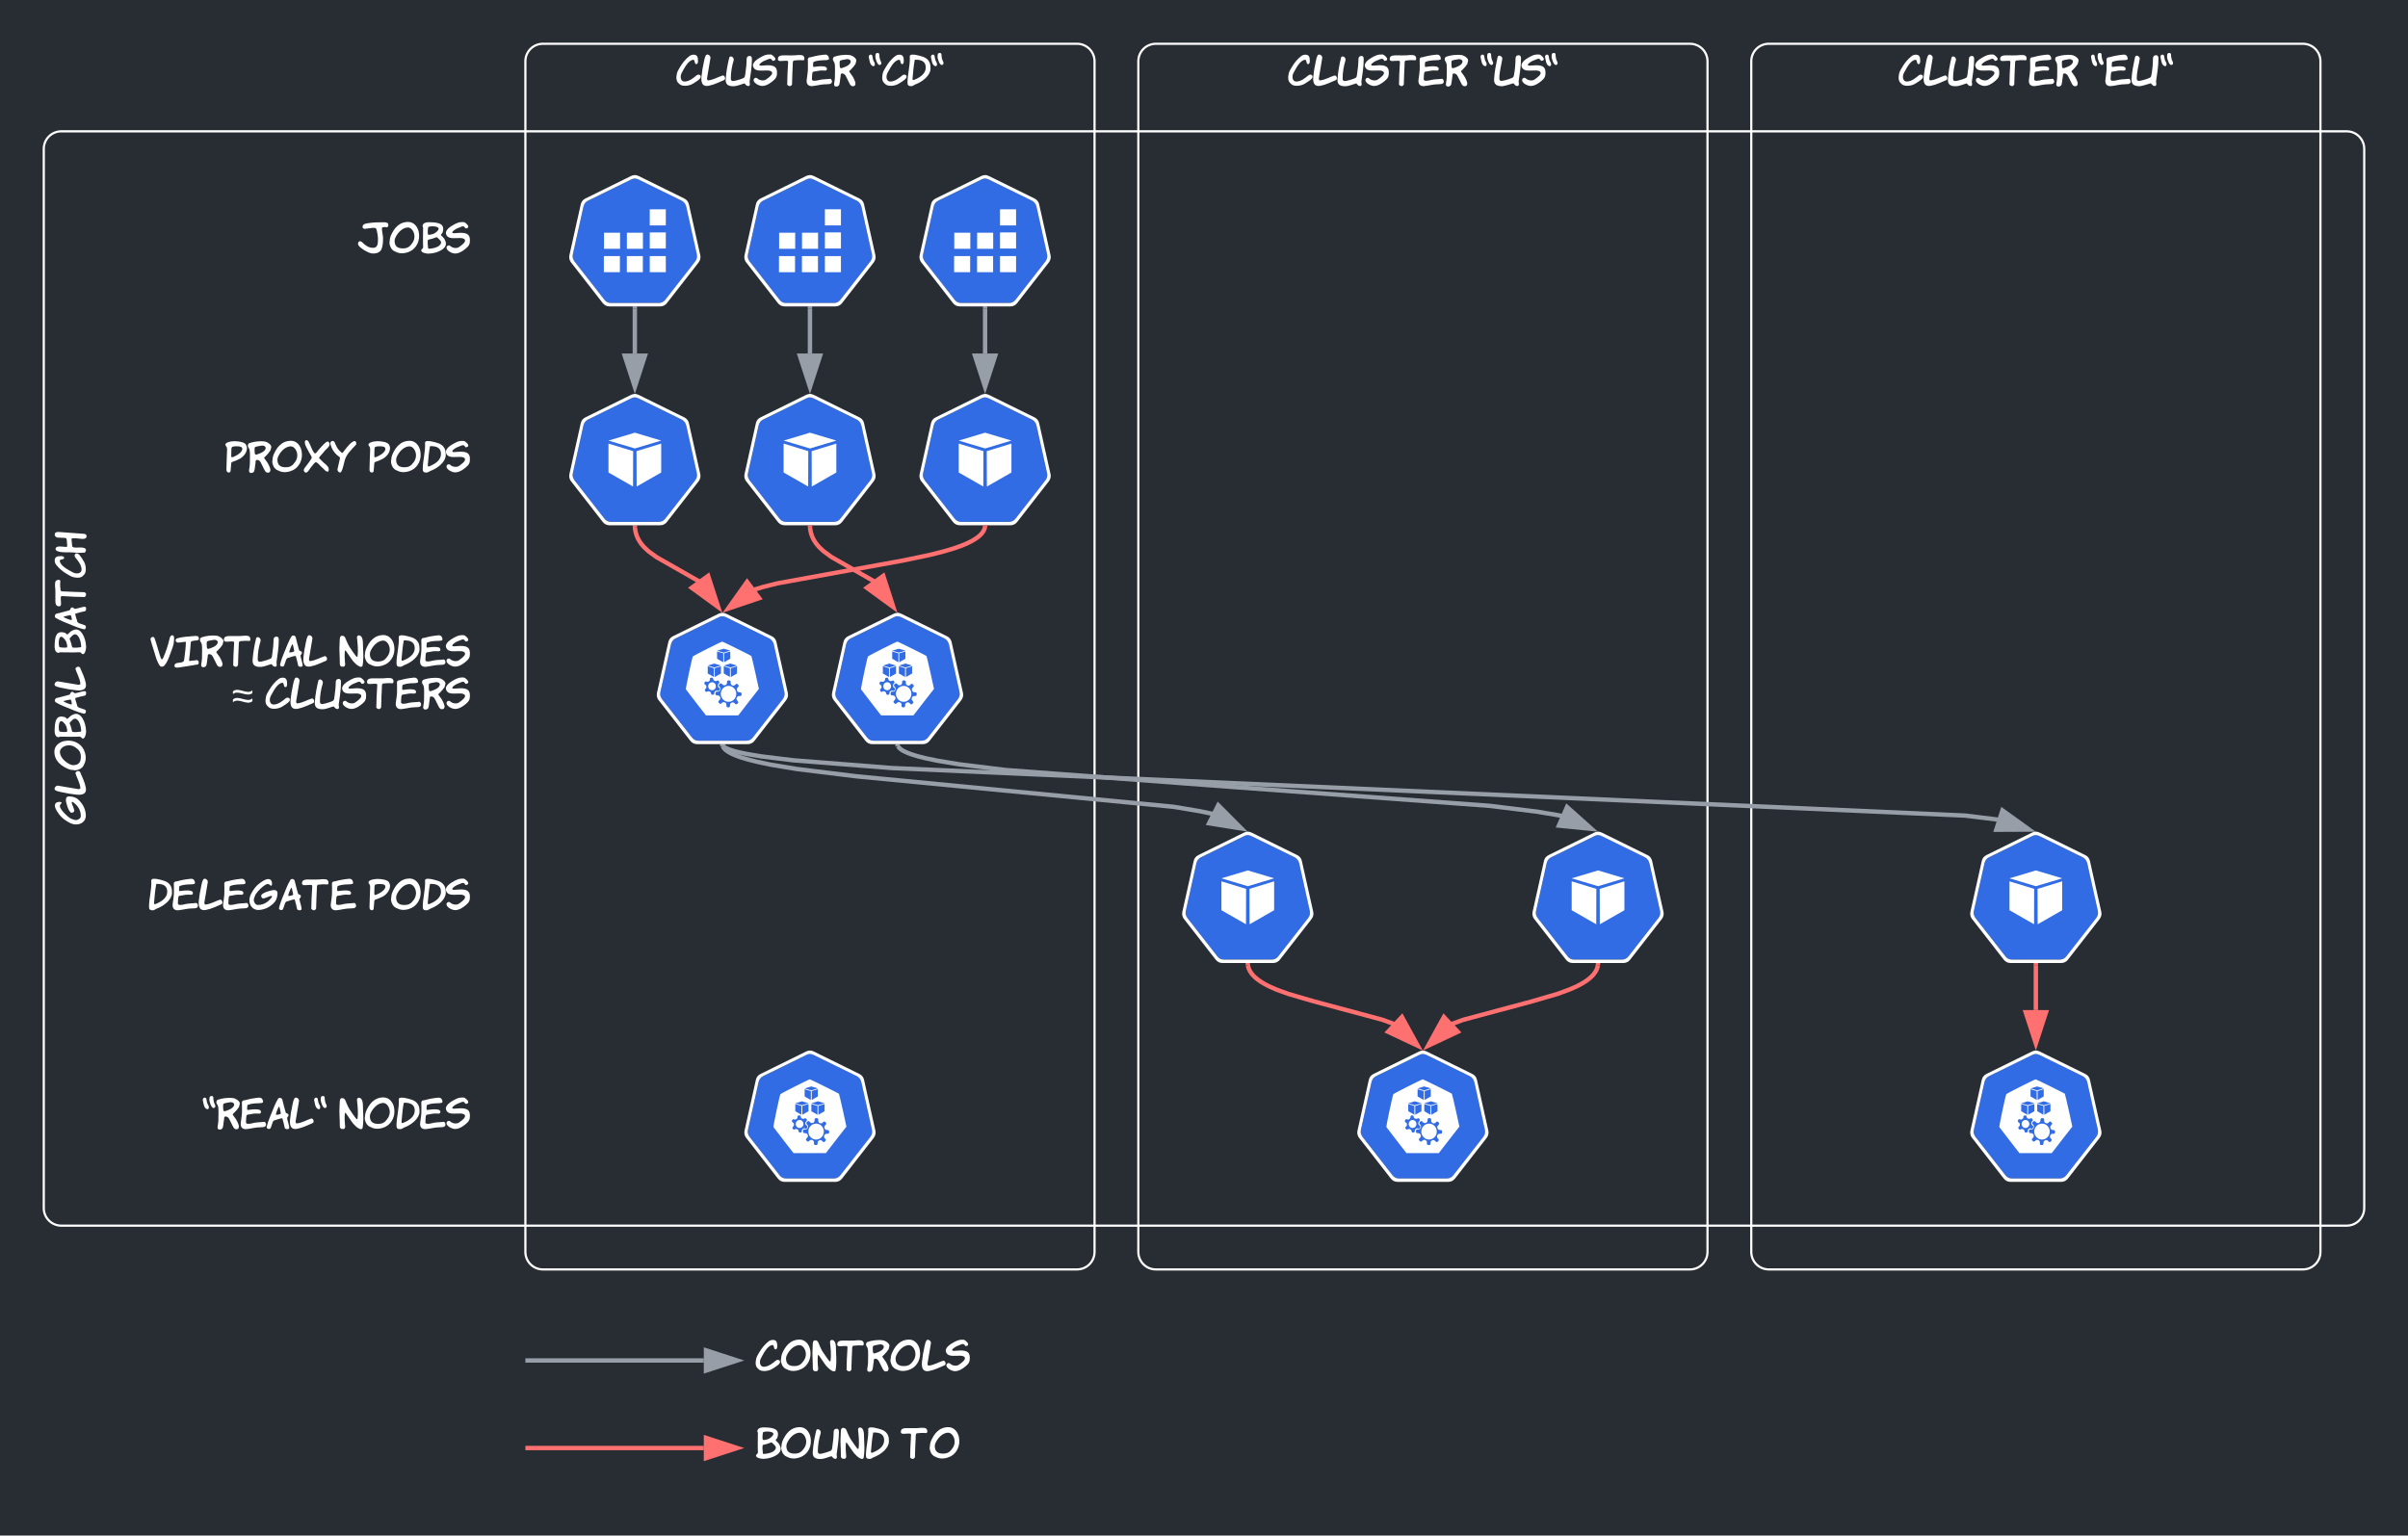 <svg xmlns:xlink="http://www.w3.org/1999/xlink" xmlns:lucid="lucid" xmlns="http://www.w3.org/2000/svg" width="1100"
     height="701.6">
    <g transform="translate(-20 -20)" lucid:page-tab-id="0_0">
        <path d="M0 0h1870.4v1323.2H0z" fill="#282c33"/>
        <path d="M40 88c0-4.42 3.58-8 8-8h1044c4.42 0 8 3.58 8 8v484c0 4.42-3.58 8-8 8H48c-4.42 0-8-3.58-8-8z"
              stroke="#fff" fill-opacity="0"/>
        <use xlink:href="#a"
             transform="matrix(-1.8369701987210297e-16,-1,1,-1.8369701987210297e-16,45,575) translate(178.004 14.4)"/>
        <use xlink:href="#b"
             transform="matrix(-1.8369701987210297e-16,-1,1,-1.8369701987210297e-16,45,575) translate(255.764 14.4)"/>
        <path d="M820 48c0-4.42 3.58-8 8-8h244c4.42 0 8 3.58 8 8v544c0 4.42-3.58 8-8 8H828c-4.42 0-8-3.58-8-8z"
              stroke="#fff" fill-opacity="0"/>
        <use xlink:href="#c" transform="matrix(1,0,0,1,825,45) translate(62.126 14.4)"/>
        <use xlink:href="#d" transform="matrix(1,0,0,1,825,45) translate(150.02 14.4)"/>
        <path d="M540 48c0-4.42 3.58-8 8-8h244c4.42 0 8 3.58 8 8v544c0 4.42-3.58 8-8 8H548c-4.42 0-8-3.58-8-8z"
              stroke="#fff" fill-opacity="0"/>
        <use xlink:href="#c" transform="matrix(1,0,0,1,545,45) translate(63.269 14.4)"/>
        <use xlink:href="#e" transform="matrix(1,0,0,1,545,45) translate(151.163 14.4)"/>
        <path d="M260 48c0-4.42 3.58-8 8-8h244c4.42 0 8 3.58 8 8v544c0 4.42-3.58 8-8 8H268c-4.42 0-8-3.58-8-8z"
              stroke="#fff" fill-opacity="0"/>
        <use xlink:href="#c" transform="matrix(1,0,0,1,265,45) translate(63.791 14.4)"/>
        <use xlink:href="#f" transform="matrix(1,0,0,1,265,45) translate(151.685 14.4)"/>
        <path d="M469.83 201.58c-.57.06-1.02.17-1.48.4l-19.72 9.72c-1.08.5-1.82 1.42-2.05 2.6l-4.9 21.9c-.2 1.02-.04 2.04.53 2.95.06.1.12.17.23.3l13.64 17.5c.74.96 1.77 1.47 2.96 1.47h21.94c1.2 0 2.22-.5 2.95-1.48l13.65-17.5c.73-.97 1.02-2.1.73-3.3l-4.88-21.83c-.23-1.18-.97-2.1-2.05-2.6l-19.72-9.72c-.63-.28-1.2-.45-1.82-.4z"
              stroke="#000" stroke-opacity="0" stroke-width="0" fill="#326ce5"/>
        <path d="M469.82 200c-.6.06-1.08.18-1.56.42l-20.82 10.26c-1.14.54-1.92 1.5-2.16 2.76l-5.16 23.1c-.24 1.08-.06 2.16.54 3.12.06.12.12.18.24.3l14.4 18.48c.78 1.02 1.86 1.56 3.12 1.56h23.16c1.26 0 2.34-.54 3.12-1.56l14.4-18.48c.78-1.02 1.08-2.22.78-3.42l-5.16-23.1c-.24-1.26-1.02-2.22-2.16-2.76l-20.82-10.26c-.66-.3-1.26-.48-1.92-.42zm0 1.56c.66 0 1.2.12 1.8.42l19.8 9.72c1.02.54 1.74 1.44 2.04 2.64l4.86 21.84c.24 1.2 0 2.28-.72 3.24l-13.68 17.52c-.72.96-1.74 1.5-2.94 1.5h-21.96c-1.2 0-2.22-.54-2.94-1.5l-13.68-17.52c-.06-.06-.12-.18-.18-.3-.6-.9-.78-1.86-.54-2.94l4.86-21.84c.3-1.2.96-2.1 2.04-2.64l19.8-9.72c.48-.24.9-.36 1.44-.42z"
              stroke="#000" stroke-opacity="0" stroke-width="0" fill="#fff"/>
        <path d="M457.96 221.3l12.04-3.6 12.04 3.6-12.04 3.6zM457.96 222.68v13.2l11.22 6.42.05-16.17zM482.04 222.68v13.2l-11.22 6.42-.05-16.17z"
              stroke="#000" stroke-opacity="0" fill="#fff"/>
        <path d="M470 161v20.5" stroke="#979ea8" stroke-width="2" fill="none"/>
        <path d="M471 161.03h-2V160h2z" fill="#979ea8"/>
        <path d="M470 196.78l-4.64-14.27h9.28z" stroke="#979ea8" stroke-width="2" fill="#979ea8"/>
        <path d="M749.83 401.58c-.57.06-1.02.17-1.48.4l-19.72 9.72c-1.08.5-1.82 1.42-2.05 2.6l-4.9 21.9c-.2 1.02-.04 2.04.53 2.95.06.1.12.17.23.3l13.64 17.5c.74.96 1.77 1.47 2.96 1.47h21.94c1.2 0 2.22-.5 2.95-1.48l13.65-17.5c.73-.97 1.02-2.1.73-3.3l-4.88-21.83c-.23-1.18-.97-2.1-2.05-2.6l-19.72-9.72c-.63-.28-1.2-.45-1.82-.4z"
              stroke="#000" stroke-opacity="0" stroke-width="0" fill="#326ce5"/>
        <path d="M749.82 400c-.6.06-1.08.18-1.56.42l-20.82 10.26c-1.14.54-1.92 1.5-2.16 2.76l-5.16 23.1c-.24 1.08-.06 2.16.54 3.12.06.12.12.18.24.3l14.4 18.48c.78 1.02 1.86 1.56 3.12 1.56h23.16c1.26 0 2.34-.54 3.12-1.56l14.4-18.48c.78-1.02 1.08-2.22.78-3.42l-5.16-23.1c-.24-1.26-1.02-2.22-2.16-2.76l-20.82-10.26c-.66-.3-1.26-.48-1.92-.42zm0 1.56c.66 0 1.2.12 1.8.42l19.8 9.72c1.02.54 1.74 1.44 2.04 2.64l4.86 21.84c.24 1.2 0 2.28-.72 3.24l-13.68 17.52c-.72.96-1.74 1.5-2.94 1.5h-21.96c-1.2 0-2.22-.54-2.94-1.5l-13.68-17.52c-.06-.06-.12-.18-.18-.3-.6-.9-.78-1.86-.54-2.94l4.86-21.84c.3-1.2.96-2.1 2.04-2.64l19.8-9.72c.48-.24.9-.36 1.44-.42z"
              stroke="#000" stroke-opacity="0" stroke-width="0" fill="#fff"/>
        <path d="M737.96 421.3l12.04-3.6 12.04 3.6-12.04 3.6zM737.96 422.68v13.2l11.22 6.42.05-16.17zM762.04 422.68v13.2l-11.22 6.42-.05-16.17z"
              stroke="#000" stroke-opacity="0" fill="#fff"/>
        <path d="M389.83 201.58c-.57.06-1.02.17-1.48.4l-19.72 9.72c-1.08.5-1.82 1.42-2.05 2.6l-4.9 21.9c-.2 1.02-.04 2.04.53 2.95.06.1.12.17.23.3l13.64 17.5c.74.96 1.77 1.47 2.96 1.47h21.94c1.2 0 2.22-.5 2.95-1.48l13.65-17.5c.73-.97 1.02-2.1.73-3.3l-4.88-21.83c-.23-1.18-.97-2.1-2.05-2.6l-19.72-9.72c-.63-.28-1.2-.45-1.82-.4z"
              stroke="#000" stroke-opacity="0" stroke-width="0" fill="#326ce5"/>
        <path d="M389.82 200c-.6.06-1.08.18-1.56.42l-20.82 10.26c-1.14.54-1.92 1.5-2.16 2.76l-5.16 23.1c-.24 1.08-.06 2.16.54 3.12.06.12.12.18.24.3l14.4 18.48c.78 1.02 1.86 1.56 3.12 1.56h23.16c1.26 0 2.34-.54 3.12-1.56l14.4-18.48c.78-1.02 1.08-2.22.78-3.42l-5.16-23.1c-.24-1.26-1.02-2.22-2.16-2.76l-20.82-10.26c-.66-.3-1.26-.48-1.92-.42zm0 1.56c.66 0 1.2.12 1.8.42l19.8 9.72c1.02.54 1.74 1.44 2.04 2.64l4.86 21.84c.24 1.2 0 2.28-.72 3.24l-13.68 17.52c-.72.96-1.74 1.5-2.94 1.5h-21.96c-1.2 0-2.22-.54-2.94-1.5l-13.68-17.52c-.06-.06-.12-.18-.18-.3-.6-.9-.78-1.86-.54-2.94l4.86-21.84c.3-1.2.96-2.1 2.04-2.64l19.8-9.72c.48-.24.9-.36 1.44-.42z"
              stroke="#000" stroke-opacity="0" stroke-width="0" fill="#fff"/>
        <path d="M377.96 221.3l12.04-3.6 12.04 3.6-12.04 3.6zM377.96 222.68v13.2l11.22 6.42.05-16.17zM402.04 222.68v13.2l-11.22 6.42-.05-16.17z"
              stroke="#000" stroke-opacity="0" fill="#fff"/>
        <path d="M390 161v20.5" stroke="#979ea8" stroke-width="2" fill="none"/>
        <path d="M391 161.03h-2V160h2z" fill="#979ea8"/>
        <path d="M390 196.78l-4.64-14.27h9.28z" stroke="#979ea8" stroke-width="2" fill="#979ea8"/>
        <path d="M350.2 360.98l.04.1.05.1.06.14.07.12.08.14.1.14.12.14.13.16.15.16.17.18.2.2.24.2.3.22.33.24.42.28.5.3.63.35.8.4 1.03.45 1.38.54 1.88.65 2.7.8 4.02 1.03 6.52 1.37 11.84 1.97 27.54 3.37 144.58 13.9 11.84 1.98 6.35 1.33"
              stroke="#979ea8" stroke-width="2" fill="none"/>
        <path d="M351.02 361l-2 .05L349 360h2z" fill="#979ea8"/>
        <path d="M587.12 398.54l-14.8-2.37 4.2-8.26z" stroke="#979ea8" stroke-width="2" fill="#979ea8"/>
        <path d="M350.4 360.9h.02l.08.1.1.07.1.1.12.1.16.1.18.13.24.14.3.16.37.2.5.2.67.28.95.32 1.36.42 2.13.54 3.52.74 6.58 1.1 14.52 1.77 45.04 3.55 490.32 21.72 14.52 1.78.68.1"
              stroke="#979ea8" stroke-width="2" fill="none"/>
        <path d="M351.02 361l-2 .05L349 360h2z" fill="#979ea8"/>
        <path d="M946.92 399.03l-15 .07 2.82-8.83z" stroke="#979ea8" stroke-width="2" fill="#979ea8"/>
        <path d="M430.25 360.96l.02.04.06.1.06.1.07.1.08.12.1.12.12.13.13.13.16.15.2.16.2.2.28.18.32.22.4.24.5.28.65.3.84.38 1.1.44 1.55.54 2.2.66 3.35.85 5.45 1.14 9.88 1.64 21.56 2.65 104.72 7.82 116.2 8.53 21.56 2.65 9.88 1.65 1.82.38"
              stroke="#979ea8" stroke-width="2" fill="none"/>
        <path d="M431.02 361l-2 .05L429 360h2z" fill="#979ea8"/>
        <path d="M747.04 398.7l-14.93-1.48 3.74-8.5z" stroke="#979ea8" stroke-width="2" fill="#979ea8"/>
        <path d="M389.83 501.58c-.57.06-1.02.17-1.48.4l-19.72 9.72c-1.08.5-1.82 1.42-2.05 2.6l-4.9 21.9c-.2 1.02-.04 2.04.53 2.95.06.1.12.17.23.3l13.64 17.5c.74.96 1.77 1.47 2.96 1.47h21.94c1.2 0 2.22-.5 2.95-1.48l13.65-17.5c.73-.97 1.02-2.1.73-3.3l-4.88-21.83c-.23-1.18-.97-2.1-2.05-2.6l-19.72-9.72c-.63-.28-1.2-.45-1.82-.4z"
              stroke="#000" stroke-opacity="0" stroke-width="0" fill="#326ce5"/>
        <path d="M389.82 500c-.6.06-1.08.18-1.56.42l-20.82 10.26c-1.14.54-1.92 1.5-2.16 2.76l-5.16 23.1c-.24 1.08-.06 2.16.54 3.12.06.12.12.18.24.3l14.4 18.48c.78 1.02 1.86 1.56 3.12 1.56h23.16c1.26 0 2.34-.54 3.12-1.56l14.4-18.48c.78-1.02 1.08-2.22.78-3.42l-5.16-23.1c-.24-1.26-1.02-2.22-2.16-2.76l-20.82-10.26c-.66-.3-1.26-.48-1.92-.42zm0 1.56c.66 0 1.2.12 1.8.42l19.8 9.72c1.02.54 1.74 1.44 2.04 2.64l4.86 21.84c.24 1.2 0 2.28-.72 3.24l-13.68 17.52c-.72.96-1.74 1.5-2.94 1.5h-21.96c-1.2 0-2.22-.54-2.94-1.5l-13.68-17.52c-.06-.06-.12-.18-.18-.3-.6-.9-.78-1.86-.54-2.94l4.86-21.84c.3-1.2.96-2.1 2.04-2.64l19.8-9.72c.48-.24.9-.36 1.44-.42z"
              stroke="#000" stroke-opacity="0" stroke-width="0" fill="#fff"/>
        <path d="M389.93 513.15c-.46 0-13.27 6.47-13.44 6.8-.4.82-3.34 14.7-3.17 15 .1.17 2.2 2.94 4.67 6.1l4.5 5.8h14.77l4.7-6.07 4.7-6.03-1.63-7.45c-.9-4.07-1.73-7.5-1.8-7.58-.23-.23-13.04-6.57-13.3-6.57zm.67 3.24l3 .9-3 .9-3.03-.9zm-3.03 1.27l2.83.84v4.1l-2.83-1.63zm6.03 0v3.3l-2.8 1.62v-4.1zm-7.3 5.52l3.03.9-3.03.88-3-.88zm7.37 0l3 .9-3 .88-3.04-.88zm-10.37 1.24l2.8.88v4.04l-2.8-1.62zm6.03 0v3.3l-2.83 1.62v-4.04zm1.3 0l2.84.88-.04 4.04-2.8-1.62zm6.04 0v3.3l-2.8 1.62-.04-4.04zm-11.47 5.2c.9.02.2.97 1.23 1.47 1.1.52 1.3-.8 2 .2.67 1.03-.6.8-.53 2.04.1 1.2 1.37.74.83 1.88-.53 1.12-.93-.17-1.93.54-1 .7 0 1.6-1.2 1.7-1.2.1-.34-.96-1.44-1.5-1.06-.53-1.3.8-2-.2-.66-1.04.64-.77.54-2.02-.1-1.2-1.34-.77-.84-1.9.54-1.1.97.18 1.97-.53.97-.7-.03-1.57 1.17-1.67h.2zm7.77 1.24c1.6.03.06 1.58 1.53 2.3 1.47.66 1.54-1.6 2.64-.38 1.1 1.2-1.07 1.18-.47 2.73.57 1.55 2.17.03 2.1 1.68-.03 1.66-1.53.05-2.2 1.56-.67 1.52 1.5 1.62.33 2.76-1.16 1.12-1.13-1.1-2.63-.5-1.5.57-.03 2.22-1.64 2.2-1.6-.08-.03-1.63-1.5-2.3-1.46-.68-1.56 1.55-2.66.33-1.1-1.17 1.06-1.14.5-2.7-.6-1.54-2.17-.02-2.14-1.68.04-1.68 1.54-.06 2.2-1.58.67-1.53-1.5-1.6-.33-2.74 1.17-1.14 1.13 1.08 2.63.5 1.5-.6.04-2.22 1.64-2.18zm-7.7.87c-.97 0-1.77.8-1.77 1.82 0 1 .8 1.82 1.76 1.82 1 0 1.77-.82 1.77-1.83 0-1-.76-1.82-1.77-1.82zm7.53 1.65c-1.93 0-3.53 1.62-3.53 3.64 0 2 1.6 3.64 3.53 3.64 1.97 0 3.54-1.65 3.54-3.64 0-2.02-1.57-3.64-3.54-3.64z"
              stroke="#eee" stroke-width="0" fill="#fff"/>
        <path d="M310 161v20.5" stroke="#979ea8" stroke-width="2" fill="none"/>
        <path d="M311 161.03h-2V160h2z" fill="#979ea8"/>
        <path d="M310 196.78l-4.64-14.27h9.28z" stroke="#979ea8" stroke-width="2" fill="#979ea8"/>
        <path d="M310.06 261l.05.78.32 1.63.5 1.57.73 1.54 1 1.6 1.44 1.75 2.13 2 3.62 2.64 19.9 11.35" stroke="#ff7070"
              stroke-width="2" fill="none"/>
        <path d="M311.06 260.96l-2 .13-.06-1.1h2z" fill="#ff7070"/>
        <path d="M348.1 297.4l-12.12-8.84 7.5-5.44z" stroke="#ff7070" stroke-width="2" fill="#ff7070"/>
        <path d="M349.83 301.58c-.57.06-1.02.17-1.48.4l-19.72 9.72c-1.08.5-1.82 1.42-2.05 2.6l-4.9 21.9c-.2 1.02-.04 2.04.53 2.95.06.1.12.17.23.3l13.64 17.5c.74.96 1.77 1.47 2.96 1.47h21.94c1.2 0 2.22-.5 2.95-1.48l13.65-17.5c.73-.97 1.02-2.1.73-3.3l-4.88-21.83c-.23-1.18-.97-2.1-2.05-2.6l-19.72-9.72c-.63-.28-1.2-.45-1.82-.4z"
              stroke="#000" stroke-opacity="0" stroke-width="0" fill="#326ce5"/>
        <path d="M349.82 300c-.6.06-1.08.18-1.56.42l-20.82 10.26c-1.14.54-1.92 1.5-2.16 2.76l-5.16 23.1c-.24 1.08-.06 2.16.54 3.12.06.12.12.18.24.3l14.4 18.48c.78 1.02 1.86 1.56 3.12 1.56h23.16c1.26 0 2.34-.54 3.12-1.56l14.4-18.48c.78-1.02 1.08-2.22.78-3.42l-5.16-23.1c-.24-1.26-1.02-2.22-2.16-2.76l-20.82-10.26c-.66-.3-1.26-.48-1.92-.42zm0 1.56c.66 0 1.2.12 1.8.42l19.8 9.72c1.02.54 1.74 1.44 2.04 2.64l4.86 21.84c.24 1.2 0 2.28-.72 3.24l-13.68 17.52c-.72.96-1.74 1.5-2.94 1.5h-21.96c-1.2 0-2.22-.54-2.94-1.5l-13.68-17.52c-.06-.06-.12-.18-.18-.3-.6-.9-.78-1.86-.54-2.94l4.86-21.84c.3-1.2.96-2.1 2.04-2.64l19.8-9.72c.48-.24.9-.36 1.44-.42z"
              stroke="#000" stroke-opacity="0" stroke-width="0" fill="#fff"/>
        <path d="M349.93 313.15c-.46 0-13.27 6.47-13.44 6.8-.4.82-3.34 14.7-3.17 15 .1.17 2.2 2.94 4.67 6.1l4.5 5.8h14.77l4.7-6.07 4.7-6.03-1.63-7.45c-.9-4.07-1.73-7.5-1.8-7.58-.23-.23-13.04-6.57-13.3-6.57zm.67 3.24l3 .9-3 .9-3.03-.9zm-3.03 1.27l2.83.84v4.1l-2.83-1.63zm6.03 0v3.3l-2.8 1.62v-4.1zm-7.3 5.52l3.03.9-3.03.88-3-.88zm7.37 0l3 .9-3 .88-3.04-.88zm-10.37 1.24l2.8.88v4.04l-2.8-1.62zm6.03 0v3.3l-2.83 1.62v-4.04zm1.3 0l2.84.88-.04 4.04-2.8-1.62zm6.04 0v3.3l-2.8 1.62-.04-4.04zm-11.47 5.2c.9.02.2.97 1.23 1.47 1.1.52 1.3-.8 2 .2.67 1.03-.6.8-.53 2.04.1 1.2 1.37.74.83 1.88-.53 1.12-.93-.17-1.93.54-1 .7 0 1.6-1.2 1.7-1.2.1-.34-.96-1.44-1.5-1.06-.53-1.3.8-2-.2-.66-1.04.64-.77.54-2.02-.1-1.2-1.34-.77-.84-1.9.54-1.1.97.18 1.97-.53.97-.7-.03-1.57 1.17-1.67h.2zm7.77 1.24c1.6.03.06 1.58 1.53 2.3 1.47.66 1.54-1.6 2.64-.38 1.1 1.2-1.07 1.18-.47 2.73.57 1.55 2.17.03 2.1 1.68-.03 1.66-1.53.05-2.2 1.56-.67 1.52 1.5 1.62.33 2.76-1.16 1.12-1.13-1.1-2.63-.5-1.5.57-.03 2.22-1.64 2.2-1.6-.08-.03-1.63-1.5-2.3-1.46-.68-1.56 1.55-2.66.33-1.1-1.17 1.06-1.14.5-2.7-.6-1.54-2.17-.02-2.14-1.68.04-1.68 1.54-.06 2.2-1.58.67-1.53-1.5-1.6-.33-2.74 1.17-1.14 1.13 1.08 2.63.5 1.5-.6.04-2.22 1.64-2.18zm-7.7.87c-.97 0-1.77.8-1.77 1.82 0 1 .8 1.82 1.76 1.82 1 0 1.77-.82 1.77-1.83 0-1-.76-1.82-1.77-1.82zm7.53 1.65c-1.93 0-3.53 1.62-3.53 3.64 0 2 1.6 3.64 3.53 3.64 1.97 0 3.54-1.65 3.54-3.64 0-2.02-1.57-3.64-3.54-3.64z"
              stroke="#eee" stroke-width="0" fill="#fff"/>
        <path d="M429.83 301.58c-.57.06-1.02.17-1.48.4l-19.72 9.72c-1.08.5-1.82 1.42-2.05 2.6l-4.9 21.9c-.2 1.02-.04 2.04.53 2.95.06.1.12.17.23.3l13.64 17.5c.74.96 1.77 1.47 2.96 1.47h21.94c1.2 0 2.22-.5 2.95-1.48l13.65-17.5c.73-.97 1.02-2.1.73-3.3l-4.88-21.83c-.23-1.18-.97-2.1-2.05-2.6l-19.72-9.72c-.63-.28-1.2-.45-1.82-.4z"
              stroke="#000" stroke-opacity="0" stroke-width="0" fill="#326ce5"/>
        <path d="M429.82 300c-.6.06-1.08.18-1.56.42l-20.82 10.26c-1.14.54-1.92 1.5-2.16 2.76l-5.16 23.1c-.24 1.08-.06 2.16.54 3.12.06.12.12.18.24.3l14.4 18.48c.78 1.02 1.86 1.56 3.12 1.56h23.16c1.26 0 2.34-.54 3.12-1.56l14.4-18.48c.78-1.02 1.08-2.22.78-3.42l-5.16-23.1c-.24-1.26-1.02-2.22-2.16-2.76l-20.82-10.26c-.66-.3-1.26-.48-1.92-.42zm0 1.56c.66 0 1.2.12 1.8.42l19.8 9.72c1.02.54 1.74 1.44 2.04 2.64l4.86 21.84c.24 1.2 0 2.28-.72 3.24l-13.68 17.52c-.72.96-1.74 1.5-2.94 1.5h-21.96c-1.2 0-2.22-.54-2.94-1.5l-13.68-17.52c-.06-.06-.12-.18-.18-.3-.6-.9-.78-1.86-.54-2.94l4.86-21.84c.3-1.2.96-2.1 2.04-2.64l19.8-9.72c.48-.24.9-.36 1.44-.42z"
              stroke="#000" stroke-opacity="0" stroke-width="0" fill="#fff"/>
        <path d="M429.93 313.15c-.46 0-13.27 6.47-13.44 6.8-.4.82-3.34 14.7-3.17 15 .1.17 2.2 2.94 4.67 6.1l4.5 5.8h14.77l4.7-6.07 4.7-6.03-1.63-7.45c-.9-4.07-1.73-7.5-1.8-7.58-.23-.23-13.04-6.57-13.3-6.57zm.67 3.24l3 .9-3 .9-3.03-.9zm-3.03 1.27l2.83.84v4.1l-2.83-1.63zm6.03 0v3.3l-2.8 1.62v-4.1zm-7.3 5.52l3.03.9-3.03.88-3-.88zm7.37 0l3 .9-3 .88-3.04-.88zm-10.37 1.24l2.8.88v4.04l-2.8-1.62zm6.03 0v3.3l-2.83 1.62v-4.04zm1.3 0l2.84.88-.04 4.04-2.8-1.62zm6.04 0v3.3l-2.8 1.62-.04-4.04zm-11.47 5.2c.9.02.2.97 1.23 1.47 1.1.52 1.3-.8 2 .2.67 1.03-.6.8-.53 2.04.1 1.2 1.37.74.83 1.88-.53 1.12-.93-.17-1.93.54-1 .7 0 1.6-1.2 1.7-1.2.1-.34-.96-1.44-1.5-1.06-.53-1.3.8-2-.2-.66-1.04.64-.77.54-2.02-.1-1.2-1.34-.77-.84-1.9.54-1.1.97.18 1.97-.53.97-.7-.03-1.57 1.17-1.67h.2zm7.77 1.24c1.6.03.06 1.58 1.53 2.3 1.47.66 1.54-1.6 2.64-.38 1.1 1.2-1.07 1.18-.47 2.73.57 1.55 2.17.03 2.1 1.68-.03 1.66-1.53.05-2.2 1.56-.67 1.52 1.5 1.62.33 2.76-1.16 1.12-1.13-1.1-2.63-.5-1.5.57-.03 2.22-1.64 2.2-1.6-.08-.03-1.63-1.5-2.3-1.46-.68-1.56 1.55-2.66.33-1.1-1.17 1.06-1.14.5-2.7-.6-1.54-2.17-.02-2.14-1.68.04-1.68 1.54-.06 2.2-1.58.67-1.53-1.5-1.6-.33-2.74 1.17-1.14 1.13 1.08 2.63.5 1.5-.6.04-2.22 1.64-2.18zm-7.7.87c-.97 0-1.77.8-1.77 1.82 0 1 .8 1.82 1.76 1.82 1 0 1.77-.82 1.77-1.83 0-1-.76-1.82-1.77-1.82zm7.53 1.65c-1.93 0-3.53 1.62-3.53 3.64 0 2 1.6 3.64 3.53 3.64 1.97 0 3.54-1.65 3.54-3.64 0-2.02-1.57-3.64-3.54-3.64z"
              stroke="#eee" stroke-width="0" fill="#fff"/>
        <path d="M390.06 261l.05.78.32 1.63.5 1.57.73 1.54 1 1.6 1.44 1.75 2.13 2 3.62 2.64 19.9 11.35" stroke="#ff7070"
              stroke-width="2" fill="none"/>
        <path d="M391.06 260.96l-2 .13-.06-1.1h2z" fill="#ff7070"/>
        <path d="M428.1 297.4l-12.12-8.84 7.5-5.44z" stroke="#ff7070" stroke-width="2" fill="#ff7070"/>
        <path d="M469.9 261v.03l-.06.2-.05.2-.08.22-.08.2-.1.23-.1.22-.1.22-.15.24-.16.24-.18.25-.2.26-.23.3-.26.28-.3.3-.35.33-.4.37-.5.38-.55.4-.7.46-.8.5-1.03.57-1.28.63-1.63.73-2.14.84-2.93 1.02-4.18 1.24-6.5 1.66-12.14 2.54-57.65 10.48-6.5 1.65-4.17 1.26-.37.13"
              stroke="#ff7070" stroke-width="2" fill="none"/>
        <path d="M470.98 261.05l-2-.05.02-1h2z" fill="#ff7070"/>
        <path d="M352.6 298.08l8.68-12.23 5.53 7.44z" stroke="#ff7070" stroke-width="2" fill="#ff7070"/>
        <path d="M669.83 501.58c-.57.06-1.02.17-1.48.4l-19.72 9.72c-1.08.5-1.82 1.42-2.05 2.6l-4.9 21.9c-.2 1.02-.04 2.04.53 2.95.06.1.12.17.23.3l13.64 17.5c.74.96 1.77 1.47 2.96 1.47h21.94c1.2 0 2.22-.5 2.95-1.48l13.65-17.5c.73-.97 1.02-2.1.73-3.3l-4.88-21.83c-.23-1.18-.97-2.1-2.05-2.6l-19.72-9.72c-.63-.28-1.2-.45-1.82-.4z"
              stroke="#000" stroke-opacity="0" stroke-width="0" fill="#326ce5"/>
        <path d="M669.82 500c-.6.06-1.08.18-1.56.42l-20.82 10.26c-1.14.54-1.92 1.5-2.16 2.76l-5.16 23.1c-.24 1.08-.06 2.16.54 3.12.06.12.12.18.24.3l14.4 18.48c.78 1.02 1.86 1.56 3.12 1.56h23.16c1.26 0 2.34-.54 3.12-1.56l14.4-18.48c.78-1.02 1.08-2.22.78-3.42l-5.16-23.1c-.24-1.26-1.02-2.22-2.16-2.76l-20.82-10.26c-.66-.3-1.26-.48-1.92-.42zm0 1.56c.66 0 1.2.12 1.8.42l19.8 9.72c1.02.54 1.74 1.44 2.04 2.64l4.86 21.84c.24 1.2 0 2.28-.72 3.24l-13.68 17.52c-.72.96-1.74 1.5-2.94 1.5h-21.96c-1.2 0-2.22-.54-2.94-1.5l-13.68-17.52c-.06-.06-.12-.18-.18-.3-.6-.9-.78-1.86-.54-2.94l4.86-21.84c.3-1.2.96-2.1 2.04-2.64l19.8-9.72c.48-.24.9-.36 1.44-.42z"
              stroke="#000" stroke-opacity="0" stroke-width="0" fill="#fff"/>
        <path d="M669.93 513.15c-.46 0-13.27 6.47-13.44 6.8-.4.82-3.34 14.7-3.17 15 .1.17 2.2 2.94 4.67 6.1l4.5 5.8h14.77l4.7-6.07 4.7-6.03-1.63-7.45c-.9-4.07-1.73-7.5-1.8-7.58-.23-.23-13.04-6.57-13.3-6.57zm.67 3.24l3 .9-3 .9-3.03-.9zm-3.03 1.27l2.83.84v4.1l-2.83-1.63zm6.03 0v3.3l-2.8 1.62v-4.1zm-7.3 5.52l3.03.9-3.03.88-3-.88zm7.37 0l3 .9-3 .88-3.04-.88zm-10.37 1.24l2.8.88v4.04l-2.8-1.62zm6.03 0v3.3l-2.83 1.62v-4.04zm1.3 0l2.84.88-.04 4.04-2.8-1.62zm6.04 0v3.3l-2.8 1.62-.04-4.04zm-11.47 5.2c.9.02.2.97 1.23 1.47 1.1.52 1.3-.8 2 .2.67 1.03-.6.8-.53 2.04.1 1.2 1.37.74.83 1.88-.53 1.12-.93-.17-1.93.54-1 .7 0 1.6-1.2 1.7-1.2.1-.34-.96-1.44-1.5-1.06-.53-1.3.8-2-.2-.66-1.04.64-.77.54-2.02-.1-1.2-1.34-.77-.84-1.9.54-1.1.97.18 1.97-.53.97-.7-.03-1.57 1.17-1.67h.2zm7.77 1.24c1.6.03.06 1.58 1.53 2.3 1.47.66 1.54-1.6 2.64-.38 1.1 1.2-1.07 1.18-.47 2.73.57 1.55 2.17.03 2.1 1.68-.03 1.66-1.53.05-2.2 1.56-.67 1.52 1.5 1.62.33 2.76-1.16 1.12-1.13-1.1-2.63-.5-1.5.57-.03 2.22-1.64 2.2-1.6-.08-.03-1.63-1.5-2.3-1.46-.68-1.56 1.55-2.66.33-1.1-1.17 1.06-1.14.5-2.7-.6-1.54-2.17-.02-2.14-1.68.04-1.68 1.54-.06 2.2-1.58.67-1.53-1.5-1.6-.33-2.74 1.17-1.14 1.13 1.08 2.63.5 1.5-.6.04-2.22 1.64-2.18zm-7.7.87c-.97 0-1.77.8-1.77 1.82 0 1 .8 1.82 1.76 1.82 1 0 1.77-.82 1.77-1.83 0-1-.76-1.82-1.77-1.82zm7.53 1.65c-1.93 0-3.53 1.62-3.53 3.64 0 2 1.6 3.64 3.53 3.64 1.97 0 3.54-1.65 3.54-3.64 0-2.02-1.57-3.64-3.54-3.64z"
              stroke="#eee" stroke-width="0" fill="#fff"/>
        <path d="M590.07 461l.06.36.1.44.12.45.16.44.2.45.25.47.28.48.35.5.4.55.5.57.62.62.76.67.96.76 1.24.85 1.63.98 2.24 1.16 3.3 1.44 5.3 1.93 11.64 3.4 31.3 8.4 5.3 1.94.46.2"
              stroke="#ff7070" stroke-width="2" fill="none"/>
        <path d="M591.03 461l-2 .06L589 460h2z" fill="#ff7070"/>
        <path d="M667.64 497.8l-13.57-6.38 6.34-6.76z" stroke="#ff7070" stroke-width="2" fill="#ff7070"/>
        <path d="M749.93 461l-.06.36-.1.44-.12.45-.16.44-.2.45-.25.47-.28.48-.35.5-.4.55-.5.57-.62.62-.76.67-.96.76-1.24.85-1.63.98-2.24 1.16-3.3 1.44-5.3 1.93-11.64 3.4-31.3 8.4-5.3 1.94-.46.2"
              stroke="#ff7070" stroke-width="2" fill="none"/>
        <path d="M750.97 461.06l-2-.07.03-1h2z" fill="#ff7070"/>
        <path d="M672.36 497.8l7.23-13.14 6.33 6.76z" stroke="#ff7070" stroke-width="2" fill="#ff7070"/>
        <path d="M949.83 501.58c-.57.06-1.02.17-1.48.4l-19.72 9.72c-1.08.5-1.82 1.42-2.05 2.6l-4.9 21.9c-.2 1.02-.04 2.04.53 2.95.06.1.12.17.23.3l13.64 17.5c.74.96 1.77 1.47 2.96 1.47h21.94c1.2 0 2.22-.5 2.95-1.48l13.65-17.5c.73-.97 1.02-2.1.73-3.3l-4.88-21.83c-.23-1.18-.97-2.1-2.05-2.6l-19.72-9.72c-.63-.28-1.2-.45-1.82-.4z"
              stroke="#000" stroke-opacity="0" stroke-width="0" fill="#326ce5"/>
        <path d="M949.82 500c-.6.06-1.08.18-1.56.42l-20.82 10.26c-1.14.54-1.92 1.5-2.16 2.76l-5.16 23.1c-.24 1.08-.06 2.16.54 3.12.06.12.12.18.24.3l14.4 18.48c.78 1.02 1.86 1.56 3.12 1.56h23.16c1.26 0 2.34-.54 3.12-1.56l14.4-18.48c.78-1.02 1.08-2.22.78-3.42l-5.16-23.1c-.24-1.26-1.02-2.22-2.16-2.76l-20.82-10.26c-.66-.3-1.26-.48-1.92-.42zm0 1.56c.66 0 1.2.12 1.8.42l19.8 9.72c1.02.54 1.74 1.44 2.04 2.64l4.86 21.84c.24 1.2 0 2.28-.72 3.24l-13.68 17.52c-.72.96-1.74 1.5-2.94 1.5h-21.96c-1.2 0-2.22-.54-2.94-1.5l-13.68-17.52c-.06-.06-.12-.18-.18-.3-.6-.9-.78-1.86-.54-2.94l4.86-21.84c.3-1.2.96-2.1 2.04-2.64l19.8-9.72c.48-.24.9-.36 1.44-.42z"
              stroke="#000" stroke-opacity="0" stroke-width="0" fill="#fff"/>
        <path d="M949.93 513.15c-.46 0-13.27 6.47-13.44 6.8-.4.82-3.34 14.7-3.17 15 .1.17 2.2 2.94 4.67 6.1l4.5 5.8h14.77l4.7-6.07 4.7-6.03-1.63-7.45c-.9-4.07-1.73-7.5-1.8-7.58-.23-.23-13.04-6.57-13.3-6.57zm.67 3.24l3 .9-3 .9-3.03-.9zm-3.03 1.27l2.83.84v4.1l-2.83-1.63zm6.03 0v3.3l-2.8 1.62v-4.1zm-7.3 5.52l3.03.9-3.03.88-3-.88zm7.37 0l3 .9-3 .88-3.04-.88zm-10.37 1.24l2.8.88v4.04l-2.8-1.62zm6.03 0v3.3l-2.83 1.62v-4.04zm1.3 0l2.84.88-.04 4.04-2.8-1.62zm6.04 0v3.3l-2.8 1.62-.04-4.04zm-11.47 5.2c.9.02.2.97 1.23 1.47 1.1.52 1.3-.8 2 .2.67 1.03-.6.8-.53 2.04.1 1.2 1.37.74.83 1.88-.53 1.12-.93-.17-1.93.54-1 .7 0 1.6-1.2 1.7-1.2.1-.34-.96-1.44-1.5-1.06-.53-1.3.8-2-.2-.66-1.04.64-.77.54-2.02-.1-1.2-1.34-.77-.84-1.9.54-1.1.97.18 1.97-.53.97-.7-.03-1.57 1.17-1.67h.2zm7.77 1.24c1.6.03.06 1.58 1.53 2.3 1.47.66 1.54-1.6 2.64-.38 1.1 1.2-1.07 1.18-.47 2.73.57 1.55 2.17.03 2.1 1.68-.03 1.66-1.53.05-2.2 1.56-.67 1.52 1.5 1.62.33 2.76-1.16 1.12-1.13-1.1-2.63-.5-1.5.57-.03 2.22-1.64 2.2-1.6-.08-.03-1.63-1.5-2.3-1.46-.68-1.56 1.55-2.66.33-1.1-1.17 1.06-1.14.5-2.7-.6-1.54-2.17-.02-2.14-1.68.04-1.68 1.54-.06 2.2-1.58.67-1.53-1.5-1.6-.33-2.74 1.17-1.14 1.13 1.08 2.63.5 1.5-.6.04-2.22 1.64-2.18zm-7.7.87c-.97 0-1.77.8-1.77 1.82 0 1 .8 1.82 1.76 1.82 1 0 1.77-.82 1.77-1.83 0-1-.76-1.82-1.77-1.82zm7.53 1.65c-1.93 0-3.53 1.62-3.53 3.64 0 2 1.6 3.64 3.53 3.64 1.97 0 3.54-1.65 3.54-3.64 0-2.02-1.57-3.64-3.54-3.64z"
              stroke="#eee" stroke-width="0" fill="#fff"/>
        <path d="M950 461v20.5" stroke="#ff7070" stroke-width="2" fill="none"/>
        <path d="M951 461.03h-2V460h2z" fill="#ff7070"/>
        <path d="M950 496.78l-4.64-14.27h9.28z" stroke="#ff7070" stroke-width="2" fill="#ff7070"/>
        <path d="M80 88c0-4.42 3.58-8 8-8h144c4.42 0 8 3.58 8 8v84c0 4.42-3.58 8-8 8H88c-4.42 0-8-3.58-8-8z" fill="#fff"
              fill-opacity="0"/>
        <use xlink:href="#g" transform="matrix(1,0,0,1,85,85) translate(98.502 50.962)"/>
        <path d="M80 188c0-4.42 3.58-8 8-8h144c4.42 0 8 3.58 8 8v84c0 4.42-3.58 8-8 8H88c-4.42 0-8-3.58-8-8z"
              fill="#fff" fill-opacity="0"/>
        <use xlink:href="#h" transform="matrix(1,0,0,1,85,185) translate(37.806 50.962)"/>
        <use xlink:href="#i" transform="matrix(1,0,0,1,85,185) translate(103.164 50.962)"/>
        <path d="M80 488c0-4.42 3.58-8 8-8h144c4.42 0 8 3.58 8 8v84c0 4.42-3.58 8-8 8H88c-4.42 0-8-3.58-8-8z"
              fill="#fff" fill-opacity="0"/>
        <use xlink:href="#j" transform="matrix(1,0,0,1,85,485) translate(27.456 50.962)"/>
        <use xlink:href="#k" transform="matrix(1,0,0,1,85,485) translate(89.79 50.962)"/>
        <path d="M80 288c0-4.42 3.58-8 8-8h144c4.42 0 8 3.58 8 8v84c0 4.42-3.58 8-8 8H88c-4.42 0-8-3.58-8-8z"
              fill="#fff" fill-opacity="0"/>
        <use xlink:href="#l" transform="matrix(1,0,0,1,85,285) translate(3.588 39.712)"/>
        <use xlink:href="#m" transform="matrix(1,0,0,1,85,285) translate(89.79 39.712)"/>
        <use xlink:href="#n" transform="matrix(1,0,0,1,85,285) translate(40.902 59.044)"/>
        <use xlink:href="#o" transform="matrix(1,0,0,1,85,285) translate(56.094 59.044)"/>
        <path d="M80 388c0-4.42 3.58-8 8-8h144c4.42 0 8 3.58 8 8v84c0 4.42-3.58 8-8 8H88c-4.42 0-8-3.58-8-8z"
              fill="#fff" fill-opacity="0"/>
        <use xlink:href="#p" transform="matrix(1,0,0,1,85,385) translate(2.724 50.962)"/>
        <use xlink:href="#i" transform="matrix(1,0,0,1,85,385) translate(103.164 50.962)"/>
        <path d="M309.83 101.58c-.57.06-1.02.17-1.48.4l-19.72 9.72c-1.08.5-1.82 1.42-2.05 2.6l-4.9 21.9c-.2 1.02-.04 2.04.53 2.95.06.1.12.17.23.3l13.64 17.5c.74.96 1.77 1.47 2.96 1.47h21.94c1.2 0 2.22-.5 2.95-1.48l13.65-17.5c.73-.97 1.02-2.1.73-3.3l-4.88-21.83c-.23-1.18-.97-2.1-2.05-2.6l-19.72-9.72c-.63-.28-1.2-.45-1.82-.4z"
              stroke="#000" stroke-opacity="0" stroke-width="0" fill="#326ce5"/>
        <path d="M309.82 100c-.6.06-1.08.18-1.56.42l-20.82 10.26c-1.14.54-1.92 1.5-2.16 2.76l-5.16 23.1c-.24 1.08-.06 2.16.54 3.12.06.12.12.18.24.3l14.4 18.48c.78 1.02 1.86 1.56 3.12 1.56h23.16c1.26 0 2.34-.54 3.12-1.56l14.4-18.48c.78-1.02 1.08-2.22.78-3.42l-5.16-23.1c-.24-1.26-1.02-2.22-2.16-2.76l-20.82-10.26c-.66-.3-1.26-.48-1.92-.42zm0 1.56c.66 0 1.2.12 1.8.42l19.8 9.72c1.02.54 1.74 1.44 2.04 2.64l4.86 21.84c.24 1.2 0 2.28-.72 3.24l-13.68 17.52c-.72.96-1.74 1.5-2.94 1.5h-21.96c-1.2 0-2.22-.54-2.94-1.5l-13.68-17.52c-.06-.06-.12-.18-.18-.3-.6-.9-.78-1.86-.54-2.94l4.86-21.84c.3-1.2.96-2.1 2.04-2.64l19.8-9.72c.48-.24.9-.36 1.44-.42z"
              stroke="#000" stroke-opacity="0" stroke-width="0" fill="#fff"/>
        <path d="M295.85 137h7.33v7.36h-7.33V137zM306.34 137h7.32v7.36h-7.32V137zM316.82 137h7.33v7.36h-7.33V137zM316.82 126.2h7.33v7.36h-7.33v-7.35zM306.37 126.33h7.33v7.34h-7.33v-7.34zM295.92 126.33h7.33v7.34h-7.33v-7.34zM316.82 115.64h7.33V123h-7.33v-7.36z"
              stroke="#000" stroke-opacity="0" stroke-width="2.67" fill="#fff"/>
        <path d="M389.83 101.58c-.57.06-1.02.17-1.48.4l-19.72 9.72c-1.08.5-1.82 1.42-2.05 2.6l-4.9 21.9c-.2 1.02-.04 2.04.53 2.95.06.1.12.17.23.3l13.64 17.5c.74.96 1.77 1.47 2.96 1.47h21.94c1.2 0 2.22-.5 2.95-1.48l13.65-17.5c.73-.97 1.02-2.1.73-3.3l-4.88-21.83c-.23-1.18-.97-2.1-2.05-2.6l-19.72-9.72c-.63-.28-1.2-.45-1.82-.4z"
              stroke="#000" stroke-opacity="0" stroke-width="0" fill="#326ce5"/>
        <path d="M389.82 100c-.6.06-1.08.18-1.56.42l-20.82 10.26c-1.14.54-1.92 1.5-2.16 2.76l-5.16 23.1c-.24 1.08-.06 2.16.54 3.12.06.12.12.18.24.3l14.4 18.48c.78 1.02 1.86 1.56 3.12 1.56h23.16c1.26 0 2.34-.54 3.12-1.56l14.4-18.48c.78-1.02 1.08-2.22.78-3.42l-5.16-23.1c-.24-1.26-1.02-2.22-2.16-2.76l-20.82-10.26c-.66-.3-1.26-.48-1.92-.42zm0 1.56c.66 0 1.2.12 1.8.42l19.8 9.72c1.02.54 1.74 1.44 2.04 2.64l4.86 21.84c.24 1.2 0 2.28-.72 3.24l-13.68 17.52c-.72.96-1.74 1.5-2.94 1.5h-21.96c-1.2 0-2.22-.54-2.94-1.5l-13.68-17.52c-.06-.06-.12-.18-.18-.3-.6-.9-.78-1.86-.54-2.94l4.86-21.84c.3-1.2.96-2.1 2.04-2.64l19.8-9.72c.48-.24.9-.36 1.44-.42z"
              stroke="#000" stroke-opacity="0" stroke-width="0" fill="#fff"/>
        <path d="M375.85 137h7.33v7.36h-7.33V137zM386.34 137h7.32v7.36h-7.32V137zM396.82 137h7.33v7.36h-7.33V137zM396.82 126.2h7.33v7.36h-7.33v-7.35zM386.37 126.33h7.33v7.34h-7.33v-7.34zM375.92 126.33h7.33v7.34h-7.33v-7.34zM396.82 115.64h7.33V123h-7.33v-7.36z"
              stroke="#000" stroke-opacity="0" stroke-width="2.67" fill="#fff"/>
        <path d="M469.83 101.58c-.57.06-1.02.17-1.48.4l-19.72 9.72c-1.08.5-1.82 1.42-2.05 2.6l-4.9 21.9c-.2 1.02-.04 2.04.53 2.95.06.1.12.17.23.3l13.64 17.5c.74.96 1.77 1.47 2.96 1.47h21.94c1.2 0 2.22-.5 2.95-1.48l13.65-17.5c.73-.97 1.02-2.1.73-3.3l-4.88-21.83c-.23-1.18-.97-2.1-2.05-2.6l-19.72-9.72c-.63-.28-1.2-.45-1.82-.4z"
              stroke="#000" stroke-opacity="0" stroke-width="0" fill="#326ce5"/>
        <path d="M469.82 100c-.6.06-1.08.18-1.56.42l-20.82 10.26c-1.14.54-1.92 1.5-2.16 2.76l-5.16 23.1c-.24 1.08-.06 2.16.54 3.12.06.12.12.18.24.3l14.4 18.48c.78 1.02 1.86 1.56 3.12 1.56h23.16c1.26 0 2.34-.54 3.12-1.56l14.4-18.48c.78-1.02 1.08-2.22.78-3.42l-5.16-23.1c-.24-1.26-1.02-2.22-2.16-2.76l-20.82-10.26c-.66-.3-1.26-.48-1.92-.42zm0 1.56c.66 0 1.2.12 1.8.42l19.8 9.72c1.02.54 1.74 1.44 2.04 2.64l4.86 21.84c.24 1.2 0 2.28-.72 3.24l-13.68 17.52c-.72.96-1.74 1.5-2.94 1.5h-21.96c-1.2 0-2.22-.54-2.94-1.5l-13.68-17.52c-.06-.06-.12-.18-.18-.3-.6-.9-.78-1.86-.54-2.94l4.86-21.84c.3-1.2.96-2.1 2.04-2.64l19.8-9.72c.48-.24.9-.36 1.44-.42z"
              stroke="#000" stroke-opacity="0" stroke-width="0" fill="#fff"/>
        <path d="M455.85 137h7.33v7.36h-7.33V137zM466.34 137h7.32v7.36h-7.32V137zM476.82 137h7.33v7.36h-7.33V137zM476.82 126.2h7.33v7.36h-7.33v-7.35zM466.37 126.33h7.33v7.34h-7.33v-7.34zM455.92 126.33h7.33v7.34h-7.33v-7.34zM476.82 115.64h7.33V123h-7.33v-7.36z"
              stroke="#000" stroke-opacity="0" stroke-width="2.67" fill="#fff"/>
        <path d="M309.83 201.58c-.57.06-1.02.17-1.48.4l-19.72 9.72c-1.08.5-1.82 1.42-2.05 2.6l-4.9 21.9c-.2 1.02-.04 2.04.53 2.95.06.1.12.17.23.3l13.64 17.5c.74.96 1.77 1.47 2.96 1.47h21.94c1.2 0 2.22-.5 2.95-1.48l13.65-17.5c.73-.97 1.02-2.1.73-3.3l-4.88-21.83c-.23-1.18-.97-2.1-2.05-2.6l-19.72-9.72c-.63-.28-1.2-.45-1.82-.4z"
              stroke="#000" stroke-opacity="0" stroke-width="0" fill="#326ce5"/>
        <path d="M309.82 200c-.6.06-1.08.18-1.56.42l-20.82 10.26c-1.14.54-1.92 1.5-2.16 2.76l-5.16 23.1c-.24 1.08-.06 2.16.54 3.12.06.12.12.18.24.3l14.4 18.48c.78 1.02 1.86 1.56 3.12 1.56h23.16c1.26 0 2.34-.54 3.12-1.56l14.4-18.48c.78-1.02 1.08-2.22.78-3.42l-5.16-23.1c-.24-1.26-1.02-2.22-2.16-2.76l-20.82-10.26c-.66-.3-1.26-.48-1.92-.42zm0 1.56c.66 0 1.2.12 1.8.42l19.8 9.72c1.02.54 1.74 1.44 2.04 2.64l4.86 21.84c.24 1.2 0 2.28-.72 3.24l-13.68 17.52c-.72.96-1.74 1.5-2.94 1.5h-21.96c-1.2 0-2.22-.54-2.94-1.5l-13.68-17.52c-.06-.06-.12-.18-.18-.3-.6-.9-.78-1.86-.54-2.94l4.86-21.84c.3-1.2.96-2.1 2.04-2.64l19.8-9.72c.48-.24.9-.36 1.44-.42z"
              stroke="#000" stroke-opacity="0" stroke-width="0" fill="#fff"/>
        <path d="M297.96 221.3l12.04-3.6 12.04 3.6-12.04 3.6zM297.96 222.68v13.2l11.22 6.42.05-16.17zM322.04 222.68v13.2l-11.22 6.42-.05-16.17z"
              stroke="#000" stroke-opacity="0" fill="#fff"/>
        <path d="M589.83 401.58c-.57.06-1.02.17-1.48.4l-19.72 9.72c-1.08.5-1.82 1.42-2.05 2.6l-4.9 21.9c-.2 1.02-.04 2.04.53 2.95.06.1.12.17.23.3l13.64 17.5c.74.96 1.77 1.47 2.96 1.47h21.94c1.2 0 2.22-.5 2.95-1.48l13.65-17.5c.73-.97 1.02-2.1.73-3.3l-4.88-21.83c-.23-1.18-.97-2.1-2.05-2.6l-19.72-9.72c-.63-.28-1.2-.45-1.82-.4z"
              stroke="#000" stroke-opacity="0" stroke-width="0" fill="#326ce5"/>
        <path d="M589.82 400c-.6.06-1.08.18-1.56.42l-20.82 10.26c-1.14.54-1.92 1.5-2.16 2.76l-5.16 23.1c-.24 1.08-.06 2.16.54 3.12.06.12.12.18.24.3l14.4 18.48c.78 1.02 1.86 1.56 3.12 1.56h23.16c1.26 0 2.34-.54 3.12-1.56l14.4-18.48c.78-1.02 1.08-2.22.78-3.42l-5.16-23.1c-.24-1.26-1.02-2.22-2.16-2.76l-20.82-10.26c-.66-.3-1.26-.48-1.92-.42zm0 1.56c.66 0 1.2.12 1.8.42l19.8 9.72c1.02.54 1.74 1.44 2.04 2.64l4.86 21.84c.24 1.2 0 2.28-.72 3.24l-13.68 17.52c-.72.96-1.74 1.5-2.94 1.5h-21.96c-1.2 0-2.22-.54-2.94-1.5l-13.68-17.52c-.06-.06-.12-.18-.18-.3-.6-.9-.78-1.86-.54-2.94l4.86-21.84c.3-1.2.96-2.1 2.04-2.64l19.8-9.72c.48-.24.9-.36 1.44-.42z"
              stroke="#000" stroke-opacity="0" stroke-width="0" fill="#fff"/>
        <path d="M577.96 421.3l12.04-3.6 12.04 3.6-12.04 3.6zM577.96 422.68v13.2l11.22 6.42.05-16.17zM602.04 422.68v13.2l-11.22 6.42-.05-16.17z"
              stroke="#000" stroke-opacity="0" fill="#fff"/>
        <path d="M949.83 401.58c-.57.06-1.02.17-1.48.4l-19.72 9.72c-1.08.5-1.82 1.42-2.05 2.6l-4.9 21.9c-.2 1.02-.04 2.04.53 2.95.06.1.12.17.23.3l13.64 17.5c.74.96 1.77 1.47 2.96 1.47h21.94c1.2 0 2.22-.5 2.95-1.48l13.65-17.5c.73-.97 1.02-2.1.73-3.3l-4.88-21.83c-.23-1.18-.97-2.1-2.05-2.6l-19.72-9.72c-.63-.28-1.2-.45-1.82-.4z"
              stroke="#000" stroke-opacity="0" stroke-width="0" fill="#326ce5"/>
        <path d="M949.82 400c-.6.06-1.08.18-1.56.42l-20.82 10.26c-1.14.54-1.92 1.5-2.16 2.76l-5.16 23.1c-.24 1.08-.06 2.16.54 3.12.06.12.12.18.24.3l14.4 18.48c.78 1.02 1.86 1.56 3.12 1.56h23.16c1.26 0 2.34-.54 3.12-1.56l14.4-18.48c.78-1.02 1.08-2.22.78-3.42l-5.16-23.1c-.24-1.26-1.02-2.22-2.16-2.76l-20.82-10.26c-.66-.3-1.26-.48-1.92-.42zm0 1.56c.66 0 1.2.12 1.8.42l19.8 9.72c1.02.54 1.74 1.44 2.04 2.64l4.86 21.84c.24 1.2 0 2.28-.72 3.24l-13.68 17.52c-.72.96-1.74 1.5-2.94 1.5h-21.96c-1.2 0-2.22-.54-2.94-1.5l-13.68-17.52c-.06-.06-.12-.18-.18-.3-.6-.9-.78-1.86-.54-2.94l4.86-21.84c.3-1.2.96-2.1 2.04-2.64l19.8-9.72c.48-.24.9-.36 1.44-.42z"
              stroke="#000" stroke-opacity="0" stroke-width="0" fill="#fff"/>
        <path d="M937.96 421.3l12.04-3.6 12.04 3.6-12.04 3.6zM937.96 422.68v13.2l11.22 6.42.05-16.17zM962.04 422.68v13.2l-11.22 6.42-.05-16.17z"
              stroke="#000" stroke-opacity="0" fill="#fff"/>
        <path d="M261 641.6h80.5M261.03 641.6H260" stroke="#979ea8" stroke-width="2" fill="none"/>
        <path d="M356.76 641.6l-14.26 4.64v-9.28z" stroke="#979ea8" stroke-width="2" fill="#979ea8"/>
        <path d="M360 629.6c0-4.42 3.58-8 8-8h104c4.42 0 8 3.58 8 8v24c0 4.42-3.58 8-8 8H368c-4.42 0-8-3.58-8-8z"
              fill="#fff" fill-opacity="0"/>
        <g>
            <use xlink:href="#q" transform="matrix(1,0,0,1,365,626.6) translate(0 20.025)"/>
        </g>
        <path d="M261 681.6h80.5M261.03 681.6H260" stroke="#ff7070" stroke-width="2" fill="none"/>
        <path d="M356.76 681.6l-14.26 4.64v-9.28z" stroke="#ff7070" stroke-width="2" fill="#ff7070"/>
        <path d="M360 669.6c0-4.42 3.58-8 8-8h104c4.42 0 8 3.58 8 8v24c0 4.42-3.58 8-8 8H368c-4.42 0-8-3.58-8-8z"
              fill="#fff" fill-opacity="0"/>
        <g>
            <use xlink:href="#r" transform="matrix(1,0,0,1,365,666.6) translate(0 20.025)"/>
            <use xlink:href="#s"
                 transform="matrix(1,0,0,1,365,666.6) translate(66.438 20.025)"/>
        </g>
        <defs>
            <path fill="#fff"
                  d="M590-683c0-95-64-132-148-103-62 21-113 58-161 92-97 69-165 165-223 275C-45-222 51 11 277-12c154-16 257-81 343-160 63-58 100-126 109-243 12-155-158-93-246-67-61 18-178 69-168 115-2 30 28 68 54 64 69-10 133-52 201-67 9-2 20 9 20 17 0 11-18 38-57 79-85 91-188 136-306 136-55 0-99-68-99-127 0-30 16-69 37-123 25-64 237-288 318-281 25-8 66 40 79 44 19 0 28-19 28-58"
                  id="t"/>
            <path fill="#fff"
                  d="M21-302C-7-136 9 24 196-12c147-28 263-93 386-142 57-23 26-120-26-120-111 32-240 115-378 126-13 1-22-26-25-45 30-174 59-350 88-524 10-62-86-124-120-61-39 73-49 196-69 277-19 77-22 145-31 199"
                  id="u"/>
            <path fill="#fff"
                  d="M44-443c79-191 208-366 448-366 141 0 239 118 267 253 46 222-61 413-213 490-83 42-221 78-338 30-55-23-106-43-129-82-26-14-80-140-57-202 2-41 8-89 22-123zm103 115c1 136 75 191 208 191 130 0 180-50 241-135 38-53 55-111 55-169 0-109-73-236-179-227-143 12-260 151-311 271-9 24-14 47-14 69"
                  id="v"/>
            <path fill="#fff"
                  d="M68-174c-8-157-1-333-1-488 0-23-21-28-12-60 24-87 141-85 256-77 161 12 317 42 251 258-5 17-40 45-44 60 15 30 85 80 98 123 62 108 25 192-76 258C455-45 341-9 207-4 145-2 19-30 19-85c0-36 51-41 49-89zm137-510c-18 6-26 137-16 192 30 22 66 2 112-6 70-13 158-95 159-132 17-68-169-82-255-54zm-15 330c-15 57-2 155 5 215 6 4 6 12 18 11 101-5 211-32 267-82 52-46 58-91 12-140s-73-73-81-73c-39 14-121 48-173 54-15 2-34 14-48 15"
                  id="w"/>
            <path fill="#fff"
                  d="M103-24C79 10-2-14 8-59c42-186 129-353 193-524 23-62 63-135 99-197 39-38 106-10 109 47 27 100 51 209 81 307 8 25 72 24 72 63 0 44-26 46-37 75 12 83 46 156 55 243 7 63-106 47-114 11-13-58-36-170-57-231-3-4-7-8-9-14-69 4-134 40-198 52-53 21-53 108-81 160-4 16-8 29-18 43zm215-551c-16 18-92 195-73 208 46 2 100-12 123-31-5-30-32-162-38-171-2-3-6-5-12-6"
                  id="x"/>
            <g id="a">
                <use transform="matrix(0.018,0,0,0.018,0,0)" xlink:href="#t"/>
                <use transform="matrix(0.018,0,0,0.018,13.68,0)" xlink:href="#u"/>
                <use transform="matrix(0.018,0,0,0.018,24.75,0)" xlink:href="#v"/>
                <use transform="matrix(0.018,0,0,0.018,39.204,0)" xlink:href="#w"/>
                <use transform="matrix(0.018,0,0,0.018,50.778,0)" xlink:href="#x"/>
                <use transform="matrix(0.018,0,0,0.018,61.344,0)" xlink:href="#u"/>
            </g>
            <path fill="#fff"
                  d="M593-790c58 0 99 54 77 117-5 13-15 16-35 14-70-7-152-3-229 7-31 20-24 81-26 127-4 138-16 277-16 422 0 32 4 70-21 83-26 36-88 7-103-20 1-182 10-346 21-521 2-27 11-81-18-84-73-7-138 11-206 3-20-18-39-18-32-51-3-78 74-91 145-91 129 0 251 6 369-8 25-3 49 2 74 2"
                  id="y"/>
            <path fill="#fff"
                  d="M521-275c40-33 108-24 108 34 0 49-75 103-210 183-80 47-247 72-323 10-66-54-95-101-82-218 12-106 41-136 91-224 55-96 145-209 240-278 32-23 68-33 107-33 86 2 108 61 107 158 0 55-15 82-44 82-55 1-25-116-79-110-132 15-229 223-291 334-48 86-31 226 81 218 122-9 217-92 295-156"
                  id="z"/>
            <path fill="#fff"
                  d="M107-780c100 15 51 176 51 272 0 29 23 25 56 24 33-11 175 4 171-42 9-67 4-153 14-224 12-14 39-57 70-50 51 0 74 34 69 103L490-47c-6 28-25 57-57 56-118-5-54-182-54-299 0-34 3-75-15-85-65 6-127 12-191 19-52 29-23 162-29 239C135-7 87 19 22-30 10-48 7-67 13-88c-16-100 8-215 8-322 0-127-9-364 86-370"
                  id="A"/>
            <g id="b">
                <use transform="matrix(0.018,0,0,0.018,0,0)" xlink:href="#w"/>
                <use transform="matrix(0.018,0,0,0.018,11.574,0)" xlink:href="#x"/>
                <use transform="matrix(0.018,0,0,0.018,22.14,0)" xlink:href="#y"/>
                <use transform="matrix(0.018,0,0,0.018,35.082,0)" xlink:href="#z"/>
                <use transform="matrix(0.018,0,0,0.018,46.494,0)" xlink:href="#A"/>
            </g>
            <path fill="#fff"
                  d="M106-737c41-53 131 12 108 86-42 139-71 285-71 455 0 88 72 66 143 48 49-12 128-35 183-63 38-19 36-69 44-119 17-114 31-247 31-354 0-57 26-85 79-85 37 0 55 27 55 81 0 190-34 397-59 573 4 31 20 93-13 105-8 10-30 7-65-8-16-20-33-38-51-54C397-48 305 0 205 0 79 0 5-43 13-176c13-196 50-391 93-561"
                  id="B"/>
            <path fill="#fff"
                  d="M371-533c189 0 256 55 239 237-9 91-67 138-157 205C374-33 301-7 236-7 155-7 13-82 18-160c3-44 62-73 96-38 43 44 152 73 218 29 77-51 166-125 156-169 2-44-67-63-119-62-47 1-108 1-155 3C87-393 13-429 1-531c11-87 101-150 165-187 90-52 160-96 290-87 34 2 118 78 115 115-3 35-23 38-55 45-15 4-26-4-33-24-37-64-116-1-164 12-41 11-154 77-154 113 0 15 14 22 41 22 45 0 127-11 165-11"
                  id="C"/>
            <path fill="#fff"
                  d="M330-158c82-22 193-18 286-31 38 11 58 81 24 113-25 24-71 25-116 25-135 0-238 34-358 47C61 7 4-52 15-159c12-113 37-213 32-340-2-59 2-121-2-178-2-44 35-62 81-61 104-31 222-52 345-64 68-7 103 34 111 94 2 12-3 22-9 31-33 14-62 15-103 16-100 2-196 10-270 40h-8c-18 23-11 79-15 106-1 13 5 22 16 25 82-10 176-25 264-12 44 7 78 26 71 72-7 49-76 30-125 30-78 0-138 22-210 29-24 1-35 28-36 52-2 41-10 83-8 126-19 84 122 51 181 35"
                  id="D"/>
            <path fill="#fff"
                  d="M608-642l-20 77c-36 56-69 94-113 138-49 48-58 40-29 81 33 46 69 89 97 147 44 89 52 141 40 147-3 38-20 49-63 52-68 5-97-106-129-160-40-68-56-162-144-164-53-1-27 78-45 121-7 56-12 123-28 170C157-4 113 24 66-1 46-11 40-39 49-87c19-111 19-139 19-313 0-144 1-187-40-242-27-37-13-94 26-108 103-36 250-59 389-41 63 8 182 85 165 149zm-140 11c-10-39-42-58-96-57-53 12-154 21-179 43-5 9-8 31-8 65 0 151 19 135 127 94 94-36 148-79 156-145"
                  id="E"/>
            <g id="c">
                <use transform="matrix(0.018,0,0,0.018,0,0)" xlink:href="#z"/>
                <use transform="matrix(0.018,0,0,0.018,11.412,0)" xlink:href="#u"/>
                <use transform="matrix(0.018,0,0,0.018,22.482,0)" xlink:href="#B"/>
                <use transform="matrix(0.018,0,0,0.018,35.136,0)" xlink:href="#C"/>
                <use transform="matrix(0.018,0,0,0.018,46.494,0)" xlink:href="#y"/>
                <use transform="matrix(0.018,0,0,0.018,59.436,0)" xlink:href="#D"/>
                <use transform="matrix(0.018,0,0,0.018,71.424,0)" xlink:href="#E"/>
            </g>
            <path fill="#fff"
                  d="M290-540c44-9 50-55 22-99-24-37-35-128-35-168 0-51-85-47-94-6-4 21-6 39-6 53-3 62 52 233 113 220zm-165 31c52 3 45-76 21-109-29-40-38-106-47-161-28-49-103-18-87 51 19 80 23 156 71 197 16 14 29 22 42 22"
                  id="F"/>
            <path fill="#fff"
                  d="M330-158c82-22 193-18 286-31 38 11 58 81 24 113-25 24-71 25-116 25-135 0-238 34-358 47C61 7 4-52 15-159c12-113 37-213 32-340-2-59 2-121-2-178-2-44 35-62 81-61 104-31 222-52 345-64 68-7 103 34 111 94 2 12-3 22-9 31-33 14-62 15-103 16-100 2-196 10-270 40h-8c-18 23-11 79-15 106-1 13 5 22 16 25 82-10 176-25 264-12 44 7 78 26 71 72-7 49-76 30-125 30-78 0-138 22-210 29-24 1-35 28-36 52-2 41-10 83-8 126-19 84 122 51 181 35"
                  id="G"/>
            <path fill="#fff"
                  d="M109-754c29-56 120 5 113 55-24 164-73 311-76 498 0 44 17 66 52 66 44 0 193-39 283-82 16-8 27-24 32-45 27-114 44-316 44-439 0-57 27-86 82-86 38 0 57 27 57 82 0 195-35 406-61 587 5 33 20 94-14 106-8 12-30 10-67-7-15-20-33-39-52-56C437-54 255 2 210 0 80-5 5-44 13-182c11-186 48-366 83-531 3-12 5-27 13-41"
                  id="H"/>
            <g id="d">
                <use transform="matrix(0.018,0,0,0.018,0,0)" xlink:href="#F"/>
                <use transform="matrix(0.018,0,0,0.018,6.462,0)" xlink:href="#G"/>
                <use transform="matrix(0.018,0,0,0.018,18.45,0)" xlink:href="#H"/>
                <use transform="matrix(0.018,0,0,0.018,31.734,0)" xlink:href="#F"/>
            </g>
            <path fill="#fff"
                  d="M371-533c189 0 256 55 239 237-9 91-67 138-157 205C374-33 301-7 236-7 155-7 13-82 18-160c3-44 62-73 96-38 43 44 152 73 218 29 77-51 166-125 156-169 2-44-67-63-119-62-47 1-108 1-155 3C87-393 13-429 1-531c11-87 101-150 165-187 90-52 160-96 290-87 34 2 118 78 115 115-3 35-23 38-55 45-15 4-26-4-33-24-37-64-116-1-164 12-41 11-154 77-154 113 0 15 14 22 41 22 45 0 127-11 165-11"
                  id="I"/>
            <g id="e">
                <use transform="matrix(0.018,0,0,0.018,0,0)" xlink:href="#F"/>
                <use transform="matrix(0.018,0,0,0.018,6.12,0)" xlink:href="#H"/>
                <use transform="matrix(0.018,0,0,0.018,18.81,0)" xlink:href="#I"/>
                <use transform="matrix(0.018,0,0,0.018,29.448,0)" xlink:href="#F"/>
            </g>
            <path fill="#fff"
                  d="M19-91c0-222 71-428 58-668-3-62 121-44 170-33 118 27 229 50 293 128 44 53 63 97 63 217 0 165-189 328-383 400-36 13-62 45-108 45-66 0-93-23-93-89zm185-582c-30 151-43 322-58 489 5 39 27 28 60 14 129-54 276-147 276-304 0-155-106-203-278-199"
                  id="J"/>
            <g id="f">
                <use transform="matrix(0.018,0,0,0.018,0,0)" xlink:href="#F"/>
                <use transform="matrix(0.018,0,0,0.018,6.12,0)" xlink:href="#z"/>
                <use transform="matrix(0.018,0,0,0.018,17.532,0)" xlink:href="#J"/>
                <use transform="matrix(0.018,0,0,0.018,28.404,0)" xlink:href="#F"/>
            </g>
            <path fill="#fff"
                  d="M742-672c19-13 30-35 30-67 0-41-39-62-118-62-161 0-276 4-410 26-79 13-122 26-127 95-2 29 32 48 63 46 68-5 152-26 232-25 25 0 43 8 53 24 14 24 44 187 44 247 1 132-5 244-138 237-110-6-195-73-255-135-23-23-47-33-70-33-25 0-44 36-44 66C2-167 240-39 316-18c118 33 253-12 284-102 27-78 38-148 38-271 0-87-29-162-29-256 0-42 93-35 133-25"
                  id="K"/>
            <g id="g">
                <use transform="matrix(0.018,0,0,0.018,0,0)" xlink:href="#K"/>
                <use transform="matrix(0.018,0,0,0.018,14.112,0)" xlink:href="#v"/>
                <use transform="matrix(0.018,0,0,0.018,28.566,0)" xlink:href="#w"/>
                <use transform="matrix(0.018,0,0,0.018,40.14,0)" xlink:href="#C"/>
            </g>
            <path fill="#fff"
                  d="M23-677c-68-88 127-122 212-122 113 0 253 24 291 82 92 144-48 310-153 365-52 27-102 48-161 69-56 20-53 15-58 80-4 49-8 103-13 153-3 31-19 46-43 46-44 0-65-28-63-81 5-162 8-330 16-486 3-53-4-75-28-106zm415 73c0-44-44-66-132-66-78 0-124 8-135 26-10 16-14 89-14 218 0 44 22 39 57 25 83-34 224-115 224-203"
                  id="L"/>
            <path fill="#fff"
                  d="M635-31c28-53 7-115-31-143-7-19-67-63-88-82-39-36-80-78-117-115 1-16 41-65 118-148l-10 11c30-36 53-67 85-95 54-48 78-89 78-117s-20-70-52-70c-36 0-116 78-245 230-22 26-38 59-67 71-30 12-85-104-102-151-13-36-72-158-75-157-34-47-96-35-89 35 8 88 69 162 101 236 14 20 74 122 77 140-20 61-139 209-182 265-18 23-24 44-24 60C11-36 45 1 69 0c45-2 96-97 124-134 67-89 109-132 124-131 48 2 103 85 141 115 20 16 39 33 56 52 49 58 88 82 121 67"
                  id="M"/>
            <path fill="#fff"
                  d="M192-85c-3 48 46 100 89 72 52-75 73-232 102-321 46-139 146-233 278-374 22-37 2-105-46-93-81 20-199 174-252 246-53 73-46 65-110 7-63-57-96-136-132-220-11-25-31-37-54-37-36-1-56 32-56 68 32 142 118 264 224 332 15 16 24 24 21 38"
                  id="N"/>
            <g id="h">
                <use transform="matrix(0.018,0,0,0.018,0,0)" xlink:href="#L"/>
                <use transform="matrix(0.018,0,0,0.018,10.152,0)" xlink:href="#E"/>
                <use transform="matrix(0.018,0,0,0.018,21.276,0)" xlink:href="#v"/>
                <use transform="matrix(0.018,0,0,0.018,35.73,0)" xlink:href="#M"/>
                <use transform="matrix(0.018,0,0,0.018,47.898,0)" xlink:href="#N"/>
            </g>
            <g id="i">
                <use transform="matrix(0.018,0,0,0.018,0,0)" xlink:href="#L"/>
                <use transform="matrix(0.018,0,0,0.018,10.152,0)" xlink:href="#v"/>
                <use transform="matrix(0.018,0,0,0.018,24.606,0)" xlink:href="#J"/>
                <use transform="matrix(0.018,0,0,0.018,35.478,0)" xlink:href="#C"/>
            </g>
            <g id="j">
                <use transform="matrix(0.018,0,0,0.018,0,0)" xlink:href="#F"/>
                <use transform="matrix(0.018,0,0,0.018,6.12,0)" xlink:href="#E"/>
                <use transform="matrix(0.018,0,0,0.018,17.244,0)" xlink:href="#D"/>
                <use transform="matrix(0.018,0,0,0.018,29.232,0)" xlink:href="#x"/>
                <use transform="matrix(0.018,0,0,0.018,39.798,0)" xlink:href="#u"/>
                <use transform="matrix(0.018,0,0,0.018,50.868,0)" xlink:href="#F"/>
            </g>
            <path fill="#fff"
                  d="M24-128c0-158-18-313-5-472 6-74-11-192 62-191 78 1 88 68 113 130 59 143 102 191 174 297 50 73 81 109 92 109 8 0 12-3 13-9 24-163 3-322-12-477-6-63 62-76 101-37 65 64 45 212 54 340 10 141 7 304-15 413-8 15-20 23-37 23-76 0-203-132-244-200-33-54-79-109-116-169l4 4c-9-20-41-55-54-51-14 102-5 244 6 344 3 30-15 69-41 68-9 0-28-1-56-3-44-28-39-45-39-119"
                  id="O"/>
            <g id="k">
                <use transform="matrix(0.018,0,0,0.018,0,0)" xlink:href="#O"/>
                <use transform="matrix(0.018,0,0,0.018,11.538,0)" xlink:href="#v"/>
                <use transform="matrix(0.018,0,0,0.018,25.992,0)" xlink:href="#J"/>
                <use transform="matrix(0.018,0,0,0.018,36.864,0)" xlink:href="#D"/>
                <use transform="matrix(0.018,0,0,0.018,48.852,0)" xlink:href="#C"/>
            </g>
            <path fill="#fff"
                  d="M109-735c-25-57-110-11-99 37 30 130 91 291 122 410 18 69 44 132 72 190 44 90 75 116 148 73 102-105 149-290 208-441 32-82 48-168 48-261 0-51-15-77-46-77-38 0-59 34-73 100-35 160-89 312-149 454-40 95-58 66-91-37-28-90-54-179-79-263-24-79-42-141-61-185"
                  id="P"/>
            <path fill="#fff"
                  d="M292-638c-67 2-113 14-176 21-81 9-112-68-58-103 132-46 304-52 470-66l65 5c50 52 43 111-50 111-45 0-75 15-112 18-18 16-19 83-24 152-7 108-21 214-33 322-5 46 36 20 67 20 54 0 81-10 139-16 43 25 50 62 23 110-151 29-311 50-490 79C58 24-8 22 3-44c14-83 161-45 224-90 22-16 24-69 29-107 17-126 33-258 36-397"
                  id="Q"/>
            <g id="l">
                <use transform="matrix(0.018,0,0,0.018,0,0)" xlink:href="#P"/>
                <use transform="matrix(0.018,0,0,0.018,11.07,0)" xlink:href="#Q"/>
                <use transform="matrix(0.018,0,0,0.018,22.5,0)" xlink:href="#E"/>
                <use transform="matrix(0.018,0,0,0.018,33.624,0)" xlink:href="#y"/>
                <use transform="matrix(0.018,0,0,0.018,46.566,0)" xlink:href="#B"/>
                <use transform="matrix(0.018,0,0,0.018,59.22,0)" xlink:href="#x"/>
                <use transform="matrix(0.018,0,0,0.018,69.786,0)" xlink:href="#u"/>
            </g>
            <path fill="#fff"
                  d="M24-128c0-158-18-313-5-472 6-74-11-192 62-191 78 1 88 68 113 130 59 143 102 191 174 297 50 73 81 109 92 109 8 0 12-3 13-9 24-163 3-322-12-477-6-63 62-76 101-37 65 64 45 212 54 340 10 141 7 304-15 413-8 15-20 23-37 23-76 0-203-132-244-200-33-54-79-109-116-169l4 4c-9-20-41-55-54-51-14 102-5 244 6 344 3 30-15 69-41 68-9 0-28-1-56-3-44-28-39-45-39-119"
                  id="R"/>
            <g id="m">
                <use transform="matrix(0.018,0,0,0.018,0,0)" xlink:href="#R"/>
                <use transform="matrix(0.018,0,0,0.018,11.538,0)" xlink:href="#v"/>
                <use transform="matrix(0.018,0,0,0.018,25.992,0)" xlink:href="#J"/>
                <use transform="matrix(0.018,0,0,0.018,36.864,0)" xlink:href="#D"/>
                <use transform="matrix(0.018,0,0,0.018,48.852,0)" xlink:href="#C"/>
            </g>
            <path fill="#fff"
                  d="M28-453c136-125 364 100 494-28v72c-142 117-361-94-494 25v-69zm0 206c136-125 361 97 494-28v72C380-84 175-303 28-178v-69"
                  id="S"/>
            <use transform="matrix(0.018,0,0,0.018,0,0)" xlink:href="#S" id="n"/>
            <g id="o">
                <use transform="matrix(0.018,0,0,0.018,0,0)" xlink:href="#z"/>
                <use transform="matrix(0.018,0,0,0.018,11.412,0)" xlink:href="#u"/>
                <use transform="matrix(0.018,0,0,0.018,22.482,0)" xlink:href="#B"/>
                <use transform="matrix(0.018,0,0,0.018,35.136,0)" xlink:href="#C"/>
                <use transform="matrix(0.018,0,0,0.018,46.494,0)" xlink:href="#y"/>
                <use transform="matrix(0.018,0,0,0.018,59.436,0)" xlink:href="#D"/>
                <use transform="matrix(0.018,0,0,0.018,71.424,0)" xlink:href="#E"/>
                <use transform="matrix(0.018,0,0,0.018,82.548,0)" xlink:href="#C"/>
            </g>
            <g id="p">
                <use transform="matrix(0.018,0,0,0.018,0,0)" xlink:href="#J"/>
                <use transform="matrix(0.018,0,0,0.018,10.872,0)" xlink:href="#D"/>
                <use transform="matrix(0.018,0,0,0.018,22.86,0)" xlink:href="#u"/>
                <use transform="matrix(0.018,0,0,0.018,33.93,0)" xlink:href="#D"/>
                <use transform="matrix(0.018,0,0,0.018,45.918,0)" xlink:href="#t"/>
                <use transform="matrix(0.018,0,0,0.018,59.598,0)" xlink:href="#x"/>
                <use transform="matrix(0.018,0,0,0.018,70.164,0)" xlink:href="#y"/>
                <use transform="matrix(0.018,0,0,0.018,83.106,0)" xlink:href="#D"/>
            </g>
            <g id="q">
                <use transform="matrix(0.018,0,0,0.018,0,0)" xlink:href="#z"/>
                <use transform="matrix(0.018,0,0,0.018,11.412,0)" xlink:href="#v"/>
                <use transform="matrix(0.018,0,0,0.018,25.866,0)" xlink:href="#O"/>
                <use transform="matrix(0.018,0,0,0.018,37.404,0)" xlink:href="#y"/>
                <use transform="matrix(0.018,0,0,0.018,50.346,0)" xlink:href="#E"/>
                <use transform="matrix(0.018,0,0,0.018,61.47,0)" xlink:href="#v"/>
                <use transform="matrix(0.018,0,0,0.018,75.924,0)" xlink:href="#u"/>
                <use transform="matrix(0.018,0,0,0.018,86.994,0)" xlink:href="#C"/>
            </g>
            <g id="r">
                <use transform="matrix(0.018,0,0,0.018,0,0)" xlink:href="#w"/>
                <use transform="matrix(0.018,0,0,0.018,11.574,0)" xlink:href="#v"/>
                <use transform="matrix(0.018,0,0,0.018,26.028,0)" xlink:href="#B"/>
                <use transform="matrix(0.018,0,0,0.018,38.682,0)" xlink:href="#O"/>
                <use transform="matrix(0.018,0,0,0.018,50.22,0)" xlink:href="#J"/>
            </g>
            <g id="s">
                <use transform="matrix(0.018,0,0,0.018,0,0)" xlink:href="#y"/>
                <use transform="matrix(0.018,0,0,0.018,12.942,0)" xlink:href="#v"/>
            </g>
        </defs>
    </g>
</svg>